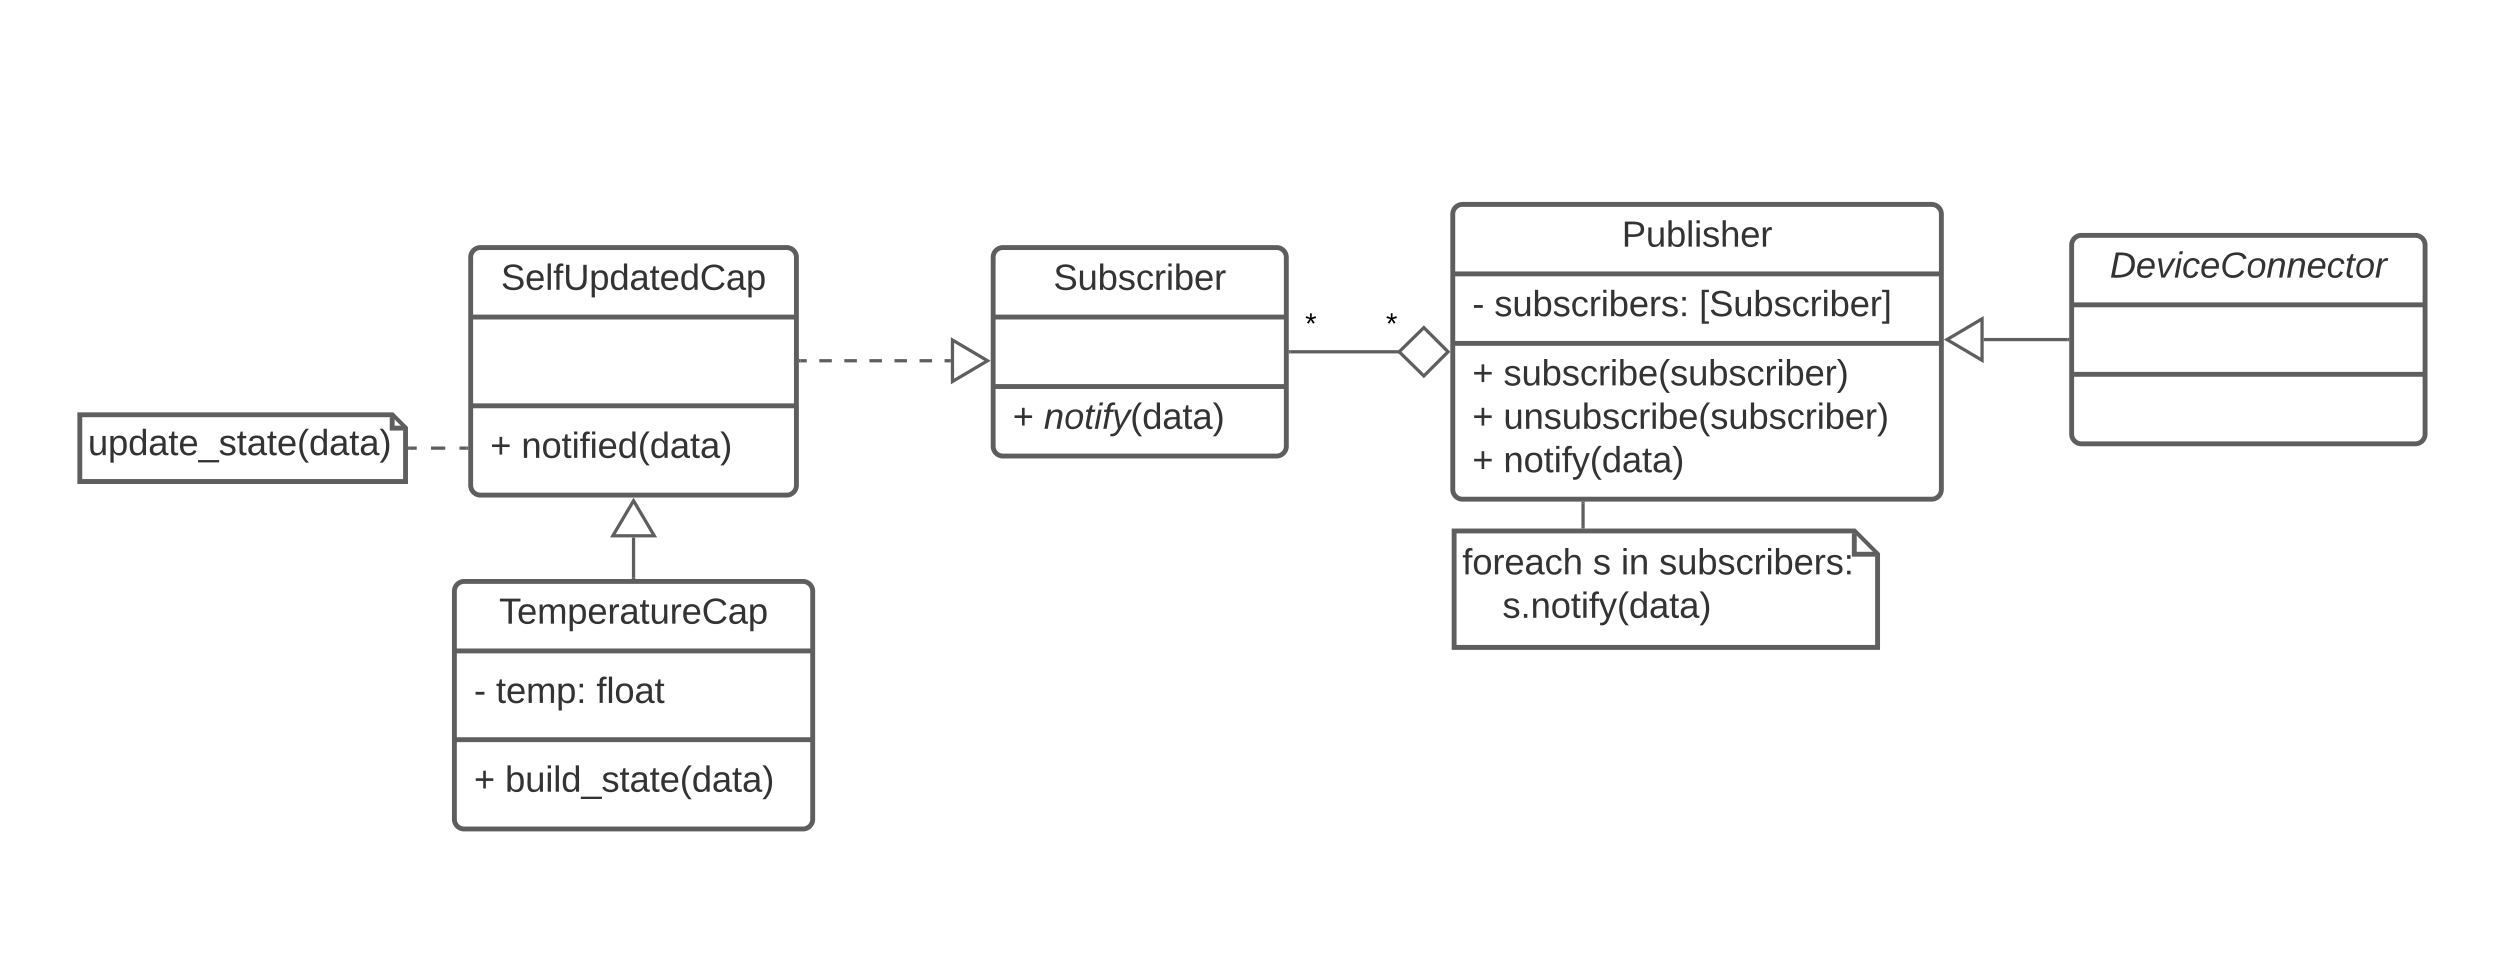 <svg xmlns="http://www.w3.org/2000/svg" xmlns:xlink="http://www.w3.org/1999/xlink" xmlns:lucid="lucid" width="1535" height="591"><g transform="translate(269 -1043)" lucid:page-tab-id="ZacJzwXg47t9"><path d="M420 994h240v60H420z" fill="none"/><use xlink:href="#a" transform="matrix(1,0,0,1,420,994) translate(47.012 37.111)"/><path d="M623 1174.5a6 6 0 0 1 6-6h288a6 6 0 0 1 6 6v169a6 6 0 0 1-6 6H629a6 6 0 0 1-6-6z" stroke="#5e5e5e" stroke-width="3" fill="#fff"/><path d="M623 1211.17h300m-300 42.66h300" stroke="#5e5e5e" stroke-width="3" fill="none"/><use xlink:href="#b" transform="matrix(1,0,0,1,631,1176.5) translate(95.796 17.944)"/><use xlink:href="#c" transform="matrix(1,0,0,1,635,1219.167) translate(0 17.944)"/><use xlink:href="#d" transform="matrix(1,0,0,1,635,1219.167) translate(13.519 17.944)"/><use xlink:href="#e" transform="matrix(1,0,0,1,635,1219.167) translate(139.259 17.944)"/><use xlink:href="#f" transform="matrix(1,0,0,1,635,1261.833) translate(0 17.778)"/><use xlink:href="#g" transform="matrix(1,0,0,1,635,1261.833) translate(19.136 17.778)"/><use xlink:href="#f" transform="matrix(1,0,0,1,635,1261.833) translate(0 44.444)"/><use xlink:href="#h" transform="matrix(1,0,0,1,635,1261.833) translate(19.136 44.444)"/><use xlink:href="#i" transform="matrix(1,0,0,1,635,1261.833) translate(0 71.111)"/><use xlink:href="#j" transform="matrix(1,0,0,1,635,1261.833) translate(19.136 71.111)"/><path d="M623.83 1369h245.7l14.3 14.3v57.2h-260z" stroke="#5e5e5e" stroke-width="3" fill="#fff"/><path d="M869.53 1370.43v12.87h12.87" stroke="#5e5e5e" stroke-width="3" fill="#fff"/><use xlink:href="#k" transform="matrix(1,0,0,1,628.827,1374) translate(0 21.653)"/><use xlink:href="#l" transform="matrix(1,0,0,1,628.827,1374) translate(80.185 21.653)"/><use xlink:href="#m" transform="matrix(1,0,0,1,628.827,1374) translate(97.469 21.653)"/><use xlink:href="#n" transform="matrix(1,0,0,1,628.827,1374) translate(120.864 21.653)"/><use xlink:href="#o" transform="matrix(1,0,0,1,628.827,1374) translate(0 48.319)"/><use xlink:href="#p" transform="matrix(1,0,0,1,628.827,1374) translate(24.691 48.319)"/><path d="M703 1366.5V1352" stroke="#5e5e5e" stroke-width="2" fill="none"/><path d="M704 1367.5h-2v-1.03h2zM704 1352.03h-2V1351h2z" stroke="#5e5e5e" stroke-width=".05" fill="#5e5e5e"/><path d="M340.8 1201a6 6 0 0 1 6-6h168a6 6 0 0 1 6 6v116a6 6 0 0 1-6 6h-168a6 6 0 0 1-6-6z" stroke="#5e5e5e" stroke-width="3" fill="#fff"/><path d="M340.8 1237.67h180m-180 42.66h180" stroke="#5e5e5e" stroke-width="3" fill="none"/><use xlink:href="#q" transform="matrix(1,0,0,1,348.807,1203) translate(29.006 17.944)"/><use xlink:href="#r" transform="matrix(1,0,0,1,352.807,1288.333) translate(0 17.944)"/><use xlink:href="#s" transform="matrix(1,0,0,1,352.807,1288.333) translate(19.136 17.944)"/><path d="M590.75 1259H523.3" stroke="#5e5e5e" stroke-width="2" fill="none"/><path d="M620.1 1259l-14.86 14.85L590.1 1259l15.14-14.85z" stroke="#5e5e5e" stroke-width="2" fill="#fff"/><path d="M523.33 1260h-1.02v-2h1.03z" stroke="#5e5e5e" stroke-width=".05" fill="#5e5e5e"/><use xlink:href="#t" transform="matrix(1,0,0,1,581.967,1233.4) translate(0 14.4)"/><use xlink:href="#t" transform="matrix(1,0,0,1,532.36,1233.4) translate(0 14.4)"/><path d="M1003 1193.5a6 6 0 0 1 6-6h205a6 6 0 0 1 6 6v116a6 6 0 0 1-6 6h-205a6 6 0 0 1-6-6z" stroke="#5e5e5e" stroke-width="3" fill="#fff"/><path d="M1003 1230.17h217m-217 42.66h217" stroke="#5e5e5e" stroke-width="3" fill="none"/><use xlink:href="#u" transform="matrix(1,0,0,1,1011,1195.5) translate(15.438 17.944)"/><path d="M1000.5 1251.5h-51.52" stroke="#5e5e5e" stroke-width="2" fill="none"/><path d="M1001.5 1252.5h-1.03v-2h1.03z" stroke="#5e5e5e" stroke-width=".05" fill="#5e5e5e"/><path d="M926.46 1251.5l21.52-12.73v25.46z" stroke="#5e5e5e" stroke-width="2" fill="#fff"/><path d="M10 1406a6 6 0 0 1 6-6h208a6 6 0 0 1 6 6v140a6 6 0 0 1-6 6H16a6 6 0 0 1-6-6z" stroke="#5e5e5e" stroke-width="3" fill="#fff"/><path d="M10 1442.67h220m-220 54.5h220" stroke="#5e5e5e" stroke-width="3" fill="none"/><use xlink:href="#v" transform="matrix(1,0,0,1,18,1408) translate(19.438 17.944)"/><use xlink:href="#c" transform="matrix(1,0,0,1,22,1450.667) translate(0 23.944)"/><use xlink:href="#w" transform="matrix(1,0,0,1,22,1450.667) translate(13.519 23.944)"/><use xlink:href="#x" transform="matrix(1,0,0,1,22,1450.667) translate(75.185 23.944)"/><use xlink:href="#y" transform="matrix(1,0,0,1,22,1505.167) translate(0 23.944)"/><use xlink:href="#z" transform="matrix(1,0,0,1,22,1505.167) translate(19.136 23.944)"/><path d="M222.5 1264.5h3.85m7.7 0h7.68m7.7 0h7.7m7.7 0h7.68m7.7 0h7.7m7.7 0h7.68m7.7 0h3.84" stroke="#5e5e5e" stroke-width="2" fill="none"/><path d="M222.53 1265.5h-1.03v-2h1.03z" stroke="#5e5e5e" stroke-width=".05" fill="#5e5e5e"/><path d="M337.34 1264.5l-21.52 12.73v-25.46z" stroke="#5e5e5e" stroke-width="2" fill="#fff"/><path d="M-220 1297.66h191.8l8.2 8.2v32.8h-200z" stroke="#5e5e5e" stroke-width="3" fill="#fff"/><path d="M-28.2 1299.1v6.77h6.77" stroke="#5e5e5e" stroke-width="3" fill="#fff"/><g><use xlink:href="#A" transform="matrix(1,0,0,1,-215,1302.665) translate(0 19.778)"/></g><path d="M-17.5 1318.16h4.38m8.74 0h8.76m8.74 0h4.38" stroke="#5e5e5e" stroke-width="2" fill="none"/><path d="M-17.47 1319.16h-1.03v-2h1.03zM18.5 1319.16h-1.03v-2h1.03z" stroke="#5e5e5e" stroke-width=".05" fill="#5e5e5e"/><path d="M20 1201a6 6 0 0 1 6-6h188a6 6 0 0 1 6 6v140a6 6 0 0 1-6 6H26a6 6 0 0 1-6-6z" stroke="#5e5e5e" stroke-width="3" fill="#fff"/><path d="M20 1237.67h200m-200 54.5h200" stroke="#5e5e5e" stroke-width="3" fill="none"/><g><use xlink:href="#B" transform="matrix(1,0,0,1,28,1203) translate(10.611 17.944)"/></g><g><use xlink:href="#y" transform="matrix(1,0,0,1,32,1300.167) translate(0 23.944)"/><use xlink:href="#C" transform="matrix(1,0,0,1,32,1300.167) translate(19.136 23.944)"/></g><path d="M120 1397.5v-24.52" stroke="#5e5e5e" stroke-width="2" fill="none"/><path d="M121 1398.5h-2v-1.03h2z" stroke="#5e5e5e" stroke-width=".05" fill="#5e5e5e"/><path d="M120 1350.46l12.73 21.52h-25.46z" stroke="#5e5e5e" stroke-width="2" fill="#fff"/><defs><path fill="#333" d="M140-251c81 0 123 46 123 126C263-46 219 4 140 4 59 4 17-45 17-125s42-126 123-126zm0 227c63 0 89-41 89-101s-29-99-89-99c-61 0-89 39-89 99S79-25 140-24" id="D"/><path fill="#333" d="M115-194c53 0 69 39 70 98 0 66-23 100-70 100C84 3 66-7 56-30L54 0H23l1-261h32v101c10-23 28-34 59-34zm-8 174c40 0 45-34 45-75 0-40-5-75-45-74-42 0-51 32-51 76 0 43 10 73 51 73" id="E"/><path fill="#333" d="M135-143c-3-34-86-38-87 0 15 53 115 12 119 90S17 21 10-45l28-5c4 36 97 45 98 0-10-56-113-15-118-90-4-57 82-63 122-42 12 7 21 19 24 35" id="F"/><path fill="#333" d="M100-194c63 0 86 42 84 106H49c0 40 14 67 53 68 26 1 43-12 49-29l28 8c-11 28-37 45-77 45C44 4 14-33 15-96c1-61 26-98 85-98zm52 81c6-60-76-77-97-28-3 7-6 17-6 28h103" id="G"/><path fill="#333" d="M114-163C36-179 61-72 57 0H25l-1-190h30c1 12-1 29 2 39 6-27 23-49 58-41v29" id="H"/><path fill="#333" d="M108 0H70L1-190h34L89-25l56-165h34" id="I"/><g id="a"><use transform="matrix(0.099,0,0,0.099,0,0)" xlink:href="#D"/><use transform="matrix(0.099,0,0,0.099,27.654,0)" xlink:href="#E"/><use transform="matrix(0.099,0,0,0.099,47.407,0)" xlink:href="#F"/><use transform="matrix(0.099,0,0,0.099,65.185,0)" xlink:href="#G"/><use transform="matrix(0.099,0,0,0.099,84.938,0)" xlink:href="#H"/><use transform="matrix(0.099,0,0,0.099,96.691,0)" xlink:href="#I"/><use transform="matrix(0.099,0,0,0.099,114.469,0)" xlink:href="#G"/><use transform="matrix(0.099,0,0,0.099,134.222,0)" xlink:href="#H"/></g><path fill="#333" d="M30-248c87 1 191-15 191 75 0 78-77 80-158 76V0H30v-248zm33 125c57 0 124 11 124-50 0-59-68-47-124-48v98" id="J"/><path fill="#333" d="M84 4C-5 8 30-112 23-190h32v120c0 31 7 50 39 49 72-2 45-101 50-169h31l1 190h-30c-1-10 1-25-2-33-11 22-28 36-60 37" id="K"/><path fill="#333" d="M24 0v-261h32V0H24" id="L"/><path fill="#333" d="M24-231v-30h32v30H24zM24 0v-190h32V0H24" id="M"/><path fill="#333" d="M106-169C34-169 62-67 57 0H25v-261h32l-1 103c12-21 28-36 61-36 89 0 53 116 60 194h-32v-121c2-32-8-49-39-48" id="N"/><g id="b"><use transform="matrix(0.062,0,0,0.062,0,0)" xlink:href="#J"/><use transform="matrix(0.062,0,0,0.062,14.815,0)" xlink:href="#K"/><use transform="matrix(0.062,0,0,0.062,27.16,0)" xlink:href="#E"/><use transform="matrix(0.062,0,0,0.062,39.506,0)" xlink:href="#L"/><use transform="matrix(0.062,0,0,0.062,44.383,0)" xlink:href="#M"/><use transform="matrix(0.062,0,0,0.062,49.259,0)" xlink:href="#F"/><use transform="matrix(0.062,0,0,0.062,60.37,0)" xlink:href="#N"/><use transform="matrix(0.062,0,0,0.062,72.716,0)" xlink:href="#G"/><use transform="matrix(0.062,0,0,0.062,85.062,0)" xlink:href="#H"/></g><path fill="#333" d="M16-82v-28h88v28H16" id="O"/><use transform="matrix(0.062,0,0,0.062,0,0)" xlink:href="#O" id="c"/><path fill="#333" d="M96-169c-40 0-48 33-48 73s9 75 48 75c24 0 41-14 43-38l32 2c-6 37-31 61-74 61-59 0-76-41-82-99-10-93 101-131 147-64 4 7 5 14 7 22l-32 3c-4-21-16-35-41-35" id="P"/><path fill="#333" d="M33-154v-36h34v36H33zM33 0v-36h34V0H33" id="Q"/><g id="d"><use transform="matrix(0.062,0,0,0.062,0,0)" xlink:href="#F"/><use transform="matrix(0.062,0,0,0.062,11.111,0)" xlink:href="#K"/><use transform="matrix(0.062,0,0,0.062,23.457,0)" xlink:href="#E"/><use transform="matrix(0.062,0,0,0.062,35.802,0)" xlink:href="#F"/><use transform="matrix(0.062,0,0,0.062,46.914,0)" xlink:href="#P"/><use transform="matrix(0.062,0,0,0.062,58.025,0)" xlink:href="#H"/><use transform="matrix(0.062,0,0,0.062,65.37,0)" xlink:href="#M"/><use transform="matrix(0.062,0,0,0.062,70.247,0)" xlink:href="#E"/><use transform="matrix(0.062,0,0,0.062,82.593,0)" xlink:href="#G"/><use transform="matrix(0.062,0,0,0.062,94.938,0)" xlink:href="#H"/><use transform="matrix(0.062,0,0,0.062,102.284,0)" xlink:href="#F"/><use transform="matrix(0.062,0,0,0.062,113.395,0)" xlink:href="#Q"/></g><path fill="#333" d="M26 75v-336h71v23H56V52h41v23H26" id="R"/><path fill="#333" d="M185-189c-5-48-123-54-124 2 14 75 158 14 163 119 3 78-121 87-175 55-17-10-28-26-33-46l33-7c5 56 141 63 141-1 0-78-155-14-162-118-5-82 145-84 179-34 5 7 8 16 11 25" id="S"/><path fill="#333" d="M3 75V52h41v-290H3v-23h71V75H3" id="T"/><g id="e"><use transform="matrix(0.062,0,0,0.062,0,0)" xlink:href="#R"/><use transform="matrix(0.062,0,0,0.062,6.173,0)" xlink:href="#S"/><use transform="matrix(0.062,0,0,0.062,20.988,0)" xlink:href="#K"/><use transform="matrix(0.062,0,0,0.062,33.333,0)" xlink:href="#E"/><use transform="matrix(0.062,0,0,0.062,45.679,0)" xlink:href="#F"/><use transform="matrix(0.062,0,0,0.062,56.79,0)" xlink:href="#P"/><use transform="matrix(0.062,0,0,0.062,67.901,0)" xlink:href="#H"/><use transform="matrix(0.062,0,0,0.062,75.247,0)" xlink:href="#M"/><use transform="matrix(0.062,0,0,0.062,80.123,0)" xlink:href="#E"/><use transform="matrix(0.062,0,0,0.062,92.469,0)" xlink:href="#G"/><use transform="matrix(0.062,0,0,0.062,104.815,0)" xlink:href="#H"/><use transform="matrix(0.062,0,0,0.062,112.16,0)" xlink:href="#T"/></g><path fill="#333" d="M118-107v75H92v-75H18v-26h74v-75h26v75h74v26h-74" id="U"/><use transform="matrix(0.062,0,0,0.062,0,0)" xlink:href="#U" id="f"/><path fill="#333" d="M87 75C49 33 22-17 22-94c0-76 28-126 65-167h31c-38 41-64 92-64 168S80 34 118 75H87" id="V"/><path fill="#333" d="M33-261c38 41 65 92 65 168S71 34 33 75H2C39 34 66-17 66-93S39-220 2-261h31" id="W"/><g id="g"><use transform="matrix(0.062,0,0,0.062,0,0)" xlink:href="#F"/><use transform="matrix(0.062,0,0,0.062,11.111,0)" xlink:href="#K"/><use transform="matrix(0.062,0,0,0.062,23.457,0)" xlink:href="#E"/><use transform="matrix(0.062,0,0,0.062,35.802,0)" xlink:href="#F"/><use transform="matrix(0.062,0,0,0.062,46.914,0)" xlink:href="#P"/><use transform="matrix(0.062,0,0,0.062,58.025,0)" xlink:href="#H"/><use transform="matrix(0.062,0,0,0.062,65.37,0)" xlink:href="#M"/><use transform="matrix(0.062,0,0,0.062,70.247,0)" xlink:href="#E"/><use transform="matrix(0.062,0,0,0.062,82.593,0)" xlink:href="#G"/><use transform="matrix(0.062,0,0,0.062,94.938,0)" xlink:href="#V"/><use transform="matrix(0.062,0,0,0.062,102.284,0)" xlink:href="#F"/><use transform="matrix(0.062,0,0,0.062,113.395,0)" xlink:href="#K"/><use transform="matrix(0.062,0,0,0.062,125.741,0)" xlink:href="#E"/><use transform="matrix(0.062,0,0,0.062,138.086,0)" xlink:href="#F"/><use transform="matrix(0.062,0,0,0.062,149.198,0)" xlink:href="#P"/><use transform="matrix(0.062,0,0,0.062,160.309,0)" xlink:href="#H"/><use transform="matrix(0.062,0,0,0.062,167.654,0)" xlink:href="#M"/><use transform="matrix(0.062,0,0,0.062,172.531,0)" xlink:href="#E"/><use transform="matrix(0.062,0,0,0.062,184.877,0)" xlink:href="#G"/><use transform="matrix(0.062,0,0,0.062,197.222,0)" xlink:href="#H"/><use transform="matrix(0.062,0,0,0.062,204.568,0)" xlink:href="#W"/></g><path fill="#333" d="M117-194c89-4 53 116 60 194h-32v-121c0-31-8-49-39-48C34-167 62-67 57 0H25l-1-190h30c1 10-1 24 2 32 11-22 29-35 61-36" id="X"/><g id="h"><use transform="matrix(0.062,0,0,0.062,0,0)" xlink:href="#K"/><use transform="matrix(0.062,0,0,0.062,12.346,0)" xlink:href="#X"/><use transform="matrix(0.062,0,0,0.062,24.691,0)" xlink:href="#F"/><use transform="matrix(0.062,0,0,0.062,35.802,0)" xlink:href="#K"/><use transform="matrix(0.062,0,0,0.062,48.148,0)" xlink:href="#E"/><use transform="matrix(0.062,0,0,0.062,60.494,0)" xlink:href="#F"/><use transform="matrix(0.062,0,0,0.062,71.605,0)" xlink:href="#P"/><use transform="matrix(0.062,0,0,0.062,82.716,0)" xlink:href="#H"/><use transform="matrix(0.062,0,0,0.062,90.062,0)" xlink:href="#M"/><use transform="matrix(0.062,0,0,0.062,94.938,0)" xlink:href="#E"/><use transform="matrix(0.062,0,0,0.062,107.284,0)" xlink:href="#G"/><use transform="matrix(0.062,0,0,0.062,119.63,0)" xlink:href="#V"/><use transform="matrix(0.062,0,0,0.062,126.975,0)" xlink:href="#F"/><use transform="matrix(0.062,0,0,0.062,138.086,0)" xlink:href="#K"/><use transform="matrix(0.062,0,0,0.062,150.432,0)" xlink:href="#E"/><use transform="matrix(0.062,0,0,0.062,162.778,0)" xlink:href="#F"/><use transform="matrix(0.062,0,0,0.062,173.889,0)" xlink:href="#P"/><use transform="matrix(0.062,0,0,0.062,185,0)" xlink:href="#H"/><use transform="matrix(0.062,0,0,0.062,192.346,0)" xlink:href="#M"/><use transform="matrix(0.062,0,0,0.062,197.222,0)" xlink:href="#E"/><use transform="matrix(0.062,0,0,0.062,209.568,0)" xlink:href="#G"/><use transform="matrix(0.062,0,0,0.062,221.914,0)" xlink:href="#H"/><use transform="matrix(0.062,0,0,0.062,229.259,0)" xlink:href="#W"/></g><use transform="matrix(0.062,0,0,0.062,0,0)" xlink:href="#U" id="i"/><path fill="#333" d="M100-194c62-1 85 37 85 99 1 63-27 99-86 99S16-35 15-95c0-66 28-99 85-99zM99-20c44 1 53-31 53-75 0-43-8-75-51-75s-53 32-53 75 10 74 51 75" id="Y"/><path fill="#333" d="M59-47c-2 24 18 29 38 22v24C64 9 27 4 27-40v-127H5v-23h24l9-43h21v43h35v23H59v120" id="Z"/><path fill="#333" d="M101-234c-31-9-42 10-38 44h38v23H63V0H32v-167H5v-23h27c-7-52 17-82 69-68v24" id="aa"/><path fill="#333" d="M179-190L93 31C79 59 56 82 12 73V49c39 6 53-20 64-50L1-190h34L92-34l54-156h33" id="ab"/><path fill="#333" d="M85-194c31 0 48 13 60 33l-1-100h32l1 261h-30c-2-10 0-23-3-31C134-8 116 4 85 4 32 4 16-35 15-94c0-66 23-100 70-100zm9 24c-40 0-46 34-46 75 0 40 6 74 45 74 42 0 51-32 51-76 0-42-9-74-50-73" id="ac"/><path fill="#333" d="M141-36C126-15 110 5 73 4 37 3 15-17 15-53c-1-64 63-63 125-63 3-35-9-54-41-54-24 1-41 7-42 31l-33-3c5-37 33-52 76-52 45 0 72 20 72 64v82c-1 20 7 32 28 27v20c-31 9-61-2-59-35zM48-53c0 20 12 33 32 33 41-3 63-29 60-74-43 2-92-5-92 41" id="ad"/><g id="j"><use transform="matrix(0.062,0,0,0.062,0,0)" xlink:href="#X"/><use transform="matrix(0.062,0,0,0.062,12.346,0)" xlink:href="#Y"/><use transform="matrix(0.062,0,0,0.062,24.691,0)" xlink:href="#Z"/><use transform="matrix(0.062,0,0,0.062,30.864,0)" xlink:href="#M"/><use transform="matrix(0.062,0,0,0.062,35.741,0)" xlink:href="#aa"/><use transform="matrix(0.062,0,0,0.062,41.914,0)" xlink:href="#ab"/><use transform="matrix(0.062,0,0,0.062,53.025,0)" xlink:href="#V"/><use transform="matrix(0.062,0,0,0.062,60.37,0)" xlink:href="#ac"/><use transform="matrix(0.062,0,0,0.062,72.716,0)" xlink:href="#ad"/><use transform="matrix(0.062,0,0,0.062,85.062,0)" xlink:href="#Z"/><use transform="matrix(0.062,0,0,0.062,91.235,0)" xlink:href="#ad"/><use transform="matrix(0.062,0,0,0.062,103.58,0)" xlink:href="#W"/></g><g id="k"><use transform="matrix(0.062,0,0,0.062,0,0)" xlink:href="#aa"/><use transform="matrix(0.062,0,0,0.062,6.173,0)" xlink:href="#Y"/><use transform="matrix(0.062,0,0,0.062,18.519,0)" xlink:href="#H"/><use transform="matrix(0.062,0,0,0.062,25.864,0)" xlink:href="#G"/><use transform="matrix(0.062,0,0,0.062,38.21,0)" xlink:href="#ad"/><use transform="matrix(0.062,0,0,0.062,50.556,0)" xlink:href="#P"/><use transform="matrix(0.062,0,0,0.062,61.667,0)" xlink:href="#N"/></g><use transform="matrix(0.062,0,0,0.062,0,0)" xlink:href="#F" id="l"/><g id="m"><use transform="matrix(0.062,0,0,0.062,0,0)" xlink:href="#M"/><use transform="matrix(0.062,0,0,0.062,4.877,0)" xlink:href="#X"/></g><g id="n"><use transform="matrix(0.062,0,0,0.062,0,0)" xlink:href="#F"/><use transform="matrix(0.062,0,0,0.062,11.111,0)" xlink:href="#K"/><use transform="matrix(0.062,0,0,0.062,23.457,0)" xlink:href="#E"/><use transform="matrix(0.062,0,0,0.062,35.802,0)" xlink:href="#F"/><use transform="matrix(0.062,0,0,0.062,46.914,0)" xlink:href="#P"/><use transform="matrix(0.062,0,0,0.062,58.025,0)" xlink:href="#H"/><use transform="matrix(0.062,0,0,0.062,65.37,0)" xlink:href="#M"/><use transform="matrix(0.062,0,0,0.062,70.247,0)" xlink:href="#E"/><use transform="matrix(0.062,0,0,0.062,82.593,0)" xlink:href="#G"/><use transform="matrix(0.062,0,0,0.062,94.938,0)" xlink:href="#H"/><use transform="matrix(0.062,0,0,0.062,102.284,0)" xlink:href="#F"/><use transform="matrix(0.062,0,0,0.062,113.395,0)" xlink:href="#Q"/></g><path fill="#333" d="M33 0v-38h34V0H33" id="ae"/><g id="p"><use transform="matrix(0.062,0,0,0.062,0,0)" xlink:href="#F"/><use transform="matrix(0.062,0,0,0.062,11.111,0)" xlink:href="#ae"/><use transform="matrix(0.062,0,0,0.062,17.284,0)" xlink:href="#X"/><use transform="matrix(0.062,0,0,0.062,29.63,0)" xlink:href="#Y"/><use transform="matrix(0.062,0,0,0.062,41.975,0)" xlink:href="#Z"/><use transform="matrix(0.062,0,0,0.062,48.148,0)" xlink:href="#M"/><use transform="matrix(0.062,0,0,0.062,53.025,0)" xlink:href="#aa"/><use transform="matrix(0.062,0,0,0.062,59.198,0)" xlink:href="#ab"/><use transform="matrix(0.062,0,0,0.062,70.309,0)" xlink:href="#V"/><use transform="matrix(0.062,0,0,0.062,77.654,0)" xlink:href="#ac"/><use transform="matrix(0.062,0,0,0.062,90,0)" xlink:href="#ad"/><use transform="matrix(0.062,0,0,0.062,102.346,0)" xlink:href="#Z"/><use transform="matrix(0.062,0,0,0.062,108.519,0)" xlink:href="#ad"/><use transform="matrix(0.062,0,0,0.062,120.864,0)" xlink:href="#W"/></g><g id="q"><use transform="matrix(0.062,0,0,0.062,0,0)" xlink:href="#S"/><use transform="matrix(0.062,0,0,0.062,14.815,0)" xlink:href="#K"/><use transform="matrix(0.062,0,0,0.062,27.16,0)" xlink:href="#E"/><use transform="matrix(0.062,0,0,0.062,39.506,0)" xlink:href="#F"/><use transform="matrix(0.062,0,0,0.062,50.617,0)" xlink:href="#P"/><use transform="matrix(0.062,0,0,0.062,61.728,0)" xlink:href="#H"/><use transform="matrix(0.062,0,0,0.062,69.074,0)" xlink:href="#M"/><use transform="matrix(0.062,0,0,0.062,73.951,0)" xlink:href="#E"/><use transform="matrix(0.062,0,0,0.062,86.296,0)" xlink:href="#G"/><use transform="matrix(0.062,0,0,0.062,98.642,0)" xlink:href="#H"/></g><use transform="matrix(0.062,0,0,0.062,0,0)" xlink:href="#U" id="r"/><path fill="#333" d="M67-158c22-48 132-52 116 29L158 0h-32l25-140c3-38-53-32-70-12C52-117 51-52 38 0H6l36-190h30" id="af"/><path fill="#333" d="M30-147c31-64 166-65 159 27C183-49 158 1 86 4 9 8 1-88 30-147zM88-20c53 0 68-48 68-100 0-31-11-51-44-50-52 1-68 46-68 97 0 32 13 53 44 53" id="ag"/><path fill="#333" d="M51-54c-9 22 5 41 31 30L79-1C43 14 10-4 19-52l22-115H19l5-23h22l19-43h21l-9 43h35l-4 23H73" id="ah"/><path fill="#333" d="M50-231l6-30h32l-6 30H50zM6 0l37-190h31L37 0H6" id="ai"/><path fill="#333" d="M76-167L44 0H12l33-167H18l4-23h27c3-47 25-81 82-69l-4 24c-35-8-44 15-46 45h37l-5 23H76" id="aj"/><path fill="#333" d="M198-190L69 30C53 58 25 83-20 72c4-11-1-27 19-22 33-1 43-29 59-52L20-190h32L79-34l84-156h35" id="ak"/><g id="s"><use transform="matrix(0.062,0,0,0.062,0,0)" xlink:href="#af"/><use transform="matrix(0.062,0,0,0.062,12.346,0)" xlink:href="#ag"/><use transform="matrix(0.062,0,0,0.062,24.691,0)" xlink:href="#ah"/><use transform="matrix(0.062,0,0,0.062,30.864,0)" xlink:href="#ai"/><use transform="matrix(0.062,0,0,0.062,35.741,0)" xlink:href="#aj"/><use transform="matrix(0.062,0,0,0.062,41.914,0)" xlink:href="#ak"/><use transform="matrix(0.062,0,0,0.062,53.025,0)" xlink:href="#V"/><use transform="matrix(0.062,0,0,0.062,60.37,0)" xlink:href="#ac"/><use transform="matrix(0.062,0,0,0.062,72.716,0)" xlink:href="#ad"/><use transform="matrix(0.062,0,0,0.062,85.062,0)" xlink:href="#Z"/><use transform="matrix(0.062,0,0,0.062,91.235,0)" xlink:href="#ad"/><use transform="matrix(0.062,0,0,0.062,103.58,0)" xlink:href="#W"/></g><path d="M80-196l47-18 7 23-49 13 32 44-20 13-27-46-27 45-21-12 33-44-49-13 8-23 47 19-2-53h23" id="al"/><use transform="matrix(0.05,0,0,0.05,0,0)" xlink:href="#al" id="t"/><path fill="#333" d="M248-139C247-14 144 9 11 0l48-248c105-6 190 8 189 109zm-34 0c1-70-52-87-126-82L50-27c98 7 163-21 164-112" id="am"/><path fill="#333" d="M111-194c62-3 86 47 72 106H45c-7 38 6 69 45 68 27-1 43-14 53-32l24 11C152-15 129 4 87 4 38 3 12-23 12-71c0-70 32-119 99-123zm44 81c14-66-71-72-95-28-4 8-8 17-11 28h106" id="an"/><path fill="#333" d="M89 0H52L20-190h33L74-25l89-165h34" id="ao"/><path fill="#333" d="M44-68c0 29 11 47 38 47 30 0 42-19 51-41l28 9C148-21 126 4 82 4 31 4 10-29 12-85c3-77 74-140 146-93 12 8 15 23 18 40l-31 5c-1-22-13-36-36-36-52 0-65 49-65 101" id="ap"/><path fill="#333" d="M125-24c46 0 70-25 89-51l25 16C214-24 183 4 123 4 8 4-5-146 60-208c32-50 158-61 191-5 5 7 9 14 11 22l-32 10c-9-28-33-43-69-43-74 0-108 51-108 125 0 46 24 75 72 75" id="aq"/><path fill="#333" d="M66-151c12-25 30-51 66-40l-6 26C45-176 58-65 38 0H6l36-190h30" id="ar"/><g id="u"><use transform="matrix(0.062,0,0,0.062,0,0)" xlink:href="#am"/><use transform="matrix(0.062,0,0,0.062,15.988,0)" xlink:href="#an"/><use transform="matrix(0.062,0,0,0.062,28.333,0)" xlink:href="#ao"/><use transform="matrix(0.062,0,0,0.062,39.444,0)" xlink:href="#ai"/><use transform="matrix(0.062,0,0,0.062,44.321,0)" xlink:href="#ap"/><use transform="matrix(0.062,0,0,0.062,55.432,0)" xlink:href="#an"/><use transform="matrix(0.062,0,0,0.062,67.778,0)" xlink:href="#aq"/><use transform="matrix(0.062,0,0,0.062,83.765,0)" xlink:href="#ag"/><use transform="matrix(0.062,0,0,0.062,96.111,0)" xlink:href="#af"/><use transform="matrix(0.062,0,0,0.062,108.457,0)" xlink:href="#af"/><use transform="matrix(0.062,0,0,0.062,120.802,0)" xlink:href="#an"/><use transform="matrix(0.062,0,0,0.062,133.148,0)" xlink:href="#ap"/><use transform="matrix(0.062,0,0,0.062,144.259,0)" xlink:href="#ah"/><use transform="matrix(0.062,0,0,0.062,150.432,0)" xlink:href="#ag"/><use transform="matrix(0.062,0,0,0.062,162.778,0)" xlink:href="#ar"/></g><path fill="#333" d="M127-220V0H93v-220H8v-28h204v28h-85" id="as"/><path fill="#333" d="M210-169c-67 3-38 105-44 169h-31v-121c0-29-5-50-35-48C34-165 62-65 56 0H25l-1-190h30c1 10-1 24 2 32 10-44 99-50 107 0 11-21 27-35 58-36 85-2 47 119 55 194h-31v-121c0-29-5-49-35-48" id="at"/><path fill="#333" d="M115-194c55 1 70 41 70 98S169 2 115 4C84 4 66-9 55-30l1 105H24l-1-265h31l2 30c10-21 28-34 59-34zm-8 174c40 0 45-34 45-75s-6-73-45-74c-42 0-51 32-51 76 0 43 10 73 51 73" id="au"/><path fill="#333" d="M212-179c-10-28-35-45-73-45-59 0-87 40-87 99 0 60 29 101 89 101 43 0 62-24 78-52l27 14C228-24 195 4 139 4 59 4 22-46 18-125c-6-104 99-153 187-111 19 9 31 26 39 46" id="av"/><g id="v"><use transform="matrix(0.062,0,0,0.062,0,0)" xlink:href="#as"/><use transform="matrix(0.062,0,0,0.062,11.049,0)" xlink:href="#G"/><use transform="matrix(0.062,0,0,0.062,23.395,0)" xlink:href="#at"/><use transform="matrix(0.062,0,0,0.062,41.852,0)" xlink:href="#au"/><use transform="matrix(0.062,0,0,0.062,54.198,0)" xlink:href="#G"/><use transform="matrix(0.062,0,0,0.062,66.543,0)" xlink:href="#H"/><use transform="matrix(0.062,0,0,0.062,73.889,0)" xlink:href="#ad"/><use transform="matrix(0.062,0,0,0.062,86.235,0)" xlink:href="#Z"/><use transform="matrix(0.062,0,0,0.062,92.407,0)" xlink:href="#K"/><use transform="matrix(0.062,0,0,0.062,104.753,0)" xlink:href="#H"/><use transform="matrix(0.062,0,0,0.062,112.099,0)" xlink:href="#G"/><use transform="matrix(0.062,0,0,0.062,124.444,0)" xlink:href="#av"/><use transform="matrix(0.062,0,0,0.062,140.432,0)" xlink:href="#ad"/><use transform="matrix(0.062,0,0,0.062,152.778,0)" xlink:href="#au"/></g><g id="w"><use transform="matrix(0.062,0,0,0.062,0,0)" xlink:href="#Z"/><use transform="matrix(0.062,0,0,0.062,6.173,0)" xlink:href="#G"/><use transform="matrix(0.062,0,0,0.062,18.519,0)" xlink:href="#at"/><use transform="matrix(0.062,0,0,0.062,36.975,0)" xlink:href="#au"/><use transform="matrix(0.062,0,0,0.062,49.321,0)" xlink:href="#Q"/></g><g id="x"><use transform="matrix(0.062,0,0,0.062,0,0)" xlink:href="#aa"/><use transform="matrix(0.062,0,0,0.062,6.173,0)" xlink:href="#L"/><use transform="matrix(0.062,0,0,0.062,11.049,0)" xlink:href="#Y"/><use transform="matrix(0.062,0,0,0.062,23.395,0)" xlink:href="#ad"/><use transform="matrix(0.062,0,0,0.062,35.741,0)" xlink:href="#Z"/></g><use transform="matrix(0.062,0,0,0.062,0,0)" xlink:href="#U" id="y"/><path fill="#333" d="M-5 72V49h209v23H-5" id="aw"/><g id="z"><use transform="matrix(0.062,0,0,0.062,0,0)" xlink:href="#E"/><use transform="matrix(0.062,0,0,0.062,12.346,0)" xlink:href="#K"/><use transform="matrix(0.062,0,0,0.062,24.691,0)" xlink:href="#M"/><use transform="matrix(0.062,0,0,0.062,29.568,0)" xlink:href="#L"/><use transform="matrix(0.062,0,0,0.062,34.444,0)" xlink:href="#ac"/><use transform="matrix(0.062,0,0,0.062,46.79,0)" xlink:href="#aw"/><use transform="matrix(0.062,0,0,0.062,59.136,0)" xlink:href="#F"/><use transform="matrix(0.062,0,0,0.062,70.247,0)" xlink:href="#Z"/><use transform="matrix(0.062,0,0,0.062,76.42,0)" xlink:href="#ad"/><use transform="matrix(0.062,0,0,0.062,88.765,0)" xlink:href="#Z"/><use transform="matrix(0.062,0,0,0.062,94.938,0)" xlink:href="#G"/><use transform="matrix(0.062,0,0,0.062,107.284,0)" xlink:href="#V"/><use transform="matrix(0.062,0,0,0.062,114.63,0)" xlink:href="#ac"/><use transform="matrix(0.062,0,0,0.062,126.975,0)" xlink:href="#ad"/><use transform="matrix(0.062,0,0,0.062,139.321,0)" xlink:href="#Z"/><use transform="matrix(0.062,0,0,0.062,145.494,0)" xlink:href="#ad"/><use transform="matrix(0.062,0,0,0.062,157.84,0)" xlink:href="#W"/></g><g id="A"><use transform="matrix(0.062,0,0,0.062,0,0)" xlink:href="#K"/><use transform="matrix(0.062,0,0,0.062,12.346,0)" xlink:href="#au"/><use transform="matrix(0.062,0,0,0.062,24.691,0)" xlink:href="#ac"/><use transform="matrix(0.062,0,0,0.062,37.037,0)" xlink:href="#ad"/><use transform="matrix(0.062,0,0,0.062,49.383,0)" xlink:href="#Z"/><use transform="matrix(0.062,0,0,0.062,55.556,0)" xlink:href="#G"/><use transform="matrix(0.062,0,0,0.062,67.901,0)" xlink:href="#aw"/><use transform="matrix(0.062,0,0,0.062,80.247,0)" xlink:href="#F"/><use transform="matrix(0.062,0,0,0.062,91.358,0)" xlink:href="#Z"/><use transform="matrix(0.062,0,0,0.062,97.531,0)" xlink:href="#ad"/><use transform="matrix(0.062,0,0,0.062,109.877,0)" xlink:href="#Z"/><use transform="matrix(0.062,0,0,0.062,116.049,0)" xlink:href="#G"/><use transform="matrix(0.062,0,0,0.062,128.395,0)" xlink:href="#V"/><use transform="matrix(0.062,0,0,0.062,135.741,0)" xlink:href="#ac"/><use transform="matrix(0.062,0,0,0.062,148.086,0)" xlink:href="#ad"/><use transform="matrix(0.062,0,0,0.062,160.432,0)" xlink:href="#Z"/><use transform="matrix(0.062,0,0,0.062,166.605,0)" xlink:href="#ad"/><use transform="matrix(0.062,0,0,0.062,178.951,0)" xlink:href="#W"/></g><path fill="#333" d="M232-93c-1 65-40 97-104 97C67 4 28-28 28-90v-158h33c8 89-33 224 67 224 102 0 64-133 71-224h33v155" id="ax"/><g id="B"><use transform="matrix(0.062,0,0,0.062,0,0)" xlink:href="#S"/><use transform="matrix(0.062,0,0,0.062,14.815,0)" xlink:href="#G"/><use transform="matrix(0.062,0,0,0.062,27.16,0)" xlink:href="#L"/><use transform="matrix(0.062,0,0,0.062,32.037,0)" xlink:href="#aa"/><use transform="matrix(0.062,0,0,0.062,38.21,0)" xlink:href="#ax"/><use transform="matrix(0.062,0,0,0.062,54.198,0)" xlink:href="#au"/><use transform="matrix(0.062,0,0,0.062,66.543,0)" xlink:href="#ac"/><use transform="matrix(0.062,0,0,0.062,78.889,0)" xlink:href="#ad"/><use transform="matrix(0.062,0,0,0.062,91.235,0)" xlink:href="#Z"/><use transform="matrix(0.062,0,0,0.062,97.407,0)" xlink:href="#G"/><use transform="matrix(0.062,0,0,0.062,109.753,0)" xlink:href="#ac"/><use transform="matrix(0.062,0,0,0.062,122.099,0)" xlink:href="#av"/><use transform="matrix(0.062,0,0,0.062,138.086,0)" xlink:href="#ad"/><use transform="matrix(0.062,0,0,0.062,150.432,0)" xlink:href="#au"/></g><g id="C"><use transform="matrix(0.062,0,0,0.062,0,0)" xlink:href="#X"/><use transform="matrix(0.062,0,0,0.062,12.346,0)" xlink:href="#Y"/><use transform="matrix(0.062,0,0,0.062,24.691,0)" xlink:href="#Z"/><use transform="matrix(0.062,0,0,0.062,30.864,0)" xlink:href="#M"/><use transform="matrix(0.062,0,0,0.062,35.741,0)" xlink:href="#aa"/><use transform="matrix(0.062,0,0,0.062,41.914,0)" xlink:href="#M"/><use transform="matrix(0.062,0,0,0.062,46.79,0)" xlink:href="#G"/><use transform="matrix(0.062,0,0,0.062,59.136,0)" xlink:href="#ac"/><use transform="matrix(0.062,0,0,0.062,71.481,0)" xlink:href="#V"/><use transform="matrix(0.062,0,0,0.062,78.827,0)" xlink:href="#ac"/><use transform="matrix(0.062,0,0,0.062,91.173,0)" xlink:href="#ad"/><use transform="matrix(0.062,0,0,0.062,103.519,0)" xlink:href="#Z"/><use transform="matrix(0.062,0,0,0.062,109.691,0)" xlink:href="#ad"/><use transform="matrix(0.062,0,0,0.062,122.037,0)" xlink:href="#W"/></g></defs></g></svg>